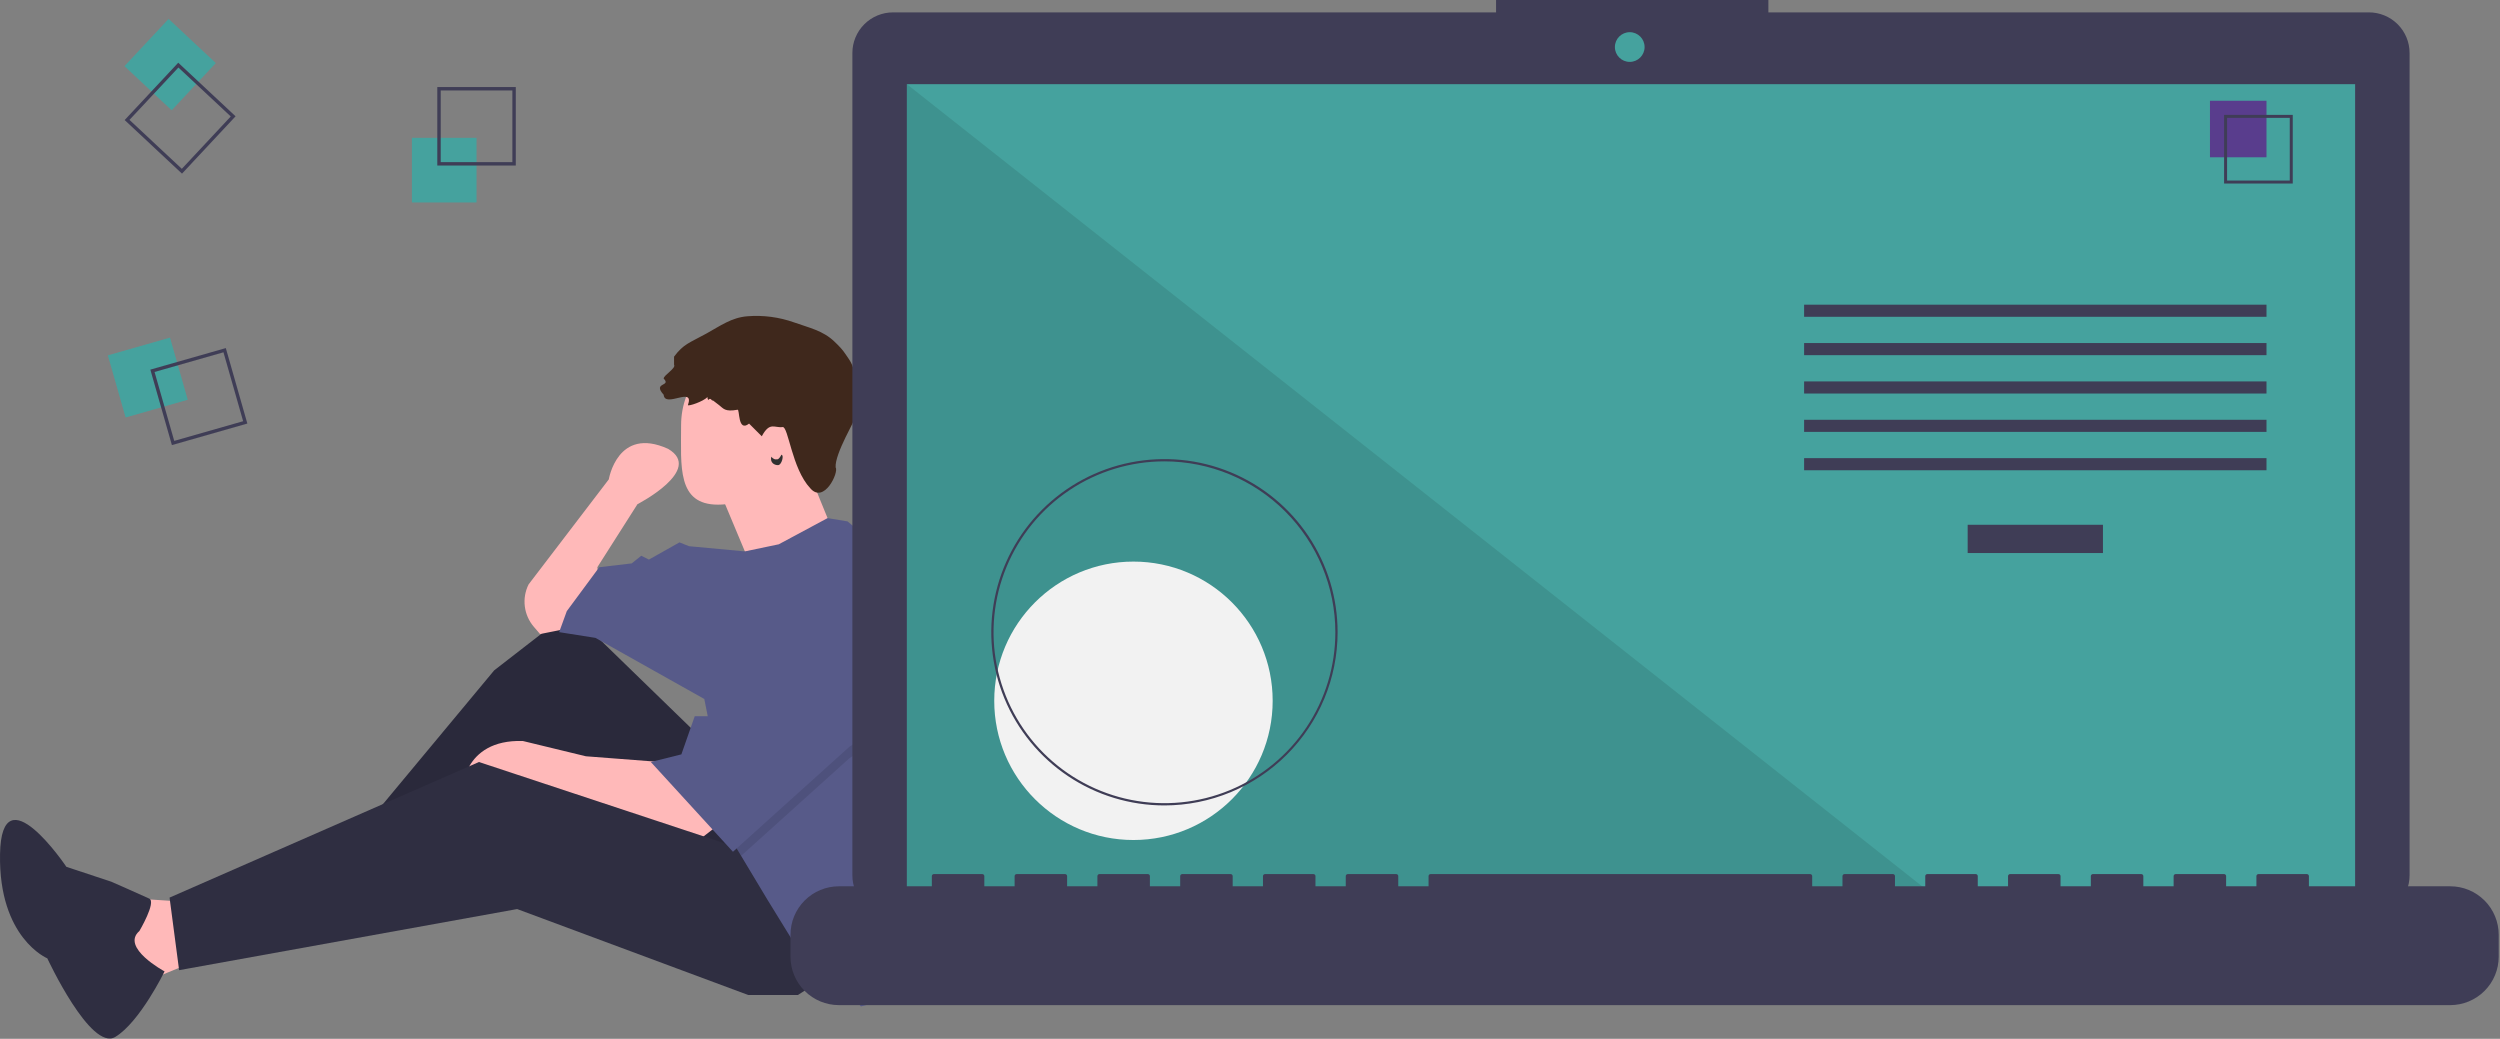 <svg width="1083" height="450" viewBox="0 0 1083 450" fill="none" xmlns="http://www.w3.org/2000/svg">
<rect x="0" y="0" width="1083" height="450" fill="#808080" stroke="none"/>
<g clip-path="url(#clip0)">
<path d="M77.591 390.495L52.772 388.84L61.045 426.069L89.173 414.487L77.591 390.495Z" fill="#FFB9B9"/>
<path d="M305.1 321.001L247.189 264.744L214.096 290.391L148.739 368.985L156.185 380.567L235.606 326.792L289.381 397.113L340.674 371.467L305.1 321.001Z" fill="#2F2E41"/>
<path opacity="0.1" d="M305.1 321.001L247.189 264.744L214.096 290.391L148.739 368.985L156.185 380.567L235.606 326.792L289.381 397.113L340.674 371.467L305.1 321.001Z" fill="black"/>
<path d="M310.064 358.23L302.618 364.021L242.225 343.338L228.161 337.547L200.032 343.338C200.032 343.338 200.032 320.174 226.506 321.001L253.807 327.62L286.072 330.101L310.064 358.23Z" fill="#FFB9B9"/>
<path d="M363.839 419.451L345.638 431.033H324.128L224.024 393.804L77.591 420.278L73.454 388.84L207.478 330.102L324.956 368.985L363.839 419.451Z" fill="#2F2E41"/>
<path d="M246.361 272.19L233.952 274.672L231.248 271.517C229.107 269.019 227.75 265.946 227.348 262.681C226.946 259.415 227.517 256.104 228.988 253.162L263.735 207.66C263.735 207.66 267.5 184.5 289.381 194.423C305.1 203.524 276.144 218.415 276.144 218.415L258.771 245.716L260.426 259.781L246.361 272.19Z" fill="#FFB9B9"/>
<path d="M311.052 218.615C328.872 218.615 357.773 202.084 357.773 184.265C357.773 166.446 343.327 152 325.508 152C307.688 152 295.052 166.446 295.052 184.265C295.052 202.084 293.233 218.615 311.052 218.615Z" fill="#FFB9B9"/>
<path d="M310.478 209.728L325.369 245.303L360.943 230.411C360.943 230.411 349.361 202.283 349.361 201.455C349.361 200.628 310.478 209.728 310.478 209.728Z" fill="#FFB9B9"/>
<path d="M408.439 314.97C408.439 334.442 405.37 353.793 399.347 372.311L396.931 379.74L385.349 432.688L372.939 435.997L363.839 424.414L345.638 411.178L332.401 389.668L321.051 370.755L317.51 364.848L305.1 302.8L257.944 276.327L242.225 273.845L245.534 264.744L259.598 245.716L273.663 244.062L277.799 240.752L281.108 242.407L294.345 234.961L298.482 236.616L322.672 238.866L337.365 235.789L358.495 224.446L367.148 225.861L396.931 250.68C404.545 271.259 408.441 293.028 408.439 314.97Z" fill="#575A89"/>
<path d="M60.39 403.305C60.39 403.305 67.8 390.747 64.67 389.28C61.541 387.814 48.249 381.969 48.249 381.969L28.757 375.509C28.757 375.509 0.631 333.708 0.013 370.059C-0.604 406.41 20.492 415.148 20.492 415.148C20.492 415.148 39.308 455.641 49.966 449.184C60.624 442.727 71.29 420.808 71.29 420.808C71.29 420.808 52.069 410.476 60.39 403.305Z" fill="#2F2E41"/>
<path opacity="0.1" d="M399.413 307.764L367.975 328.447L321.051 370.755L317.51 364.848L307.582 315.21H310.064L335.711 268.054L399.413 307.764Z" fill="black"/>
<path d="M335.711 263.09L310.064 310.246H300.964L295.173 326.792L281.936 330.102L317.51 368.985L367.975 323.483L399.413 302.8L335.711 263.09Z" fill="#575A89"/>
<path d="M306.5 172.5V172C304.5 174 298.355 176.044 298 175.5C301 167 288 177 287.5 171C282.5 165.5 291 167.5 287.5 164C287.5 162.5 293 159.5 292 158V154.5C296.147 148.977 298.5 148.632 306 144.5C312.049 141.167 316.863 137.563 323.747 137.008C330.632 136.453 337.555 137.367 344.06 139.688C350.566 142.009 356.522 143.212 361.5 148C363.5 149.924 364.982 151.43 366.291 153.429C368.148 156.264 369.437 157.367 370.5 163C371.5 165.5 372 168.561 372 171.5C373.051 171.346 370.813 180.002 370 181.5C371.149 180.96 361.5 196.5 362 202.5C363.5 204.5 357 218.5 351 211.5C343 203 341.5 184.5 339 185C335.5 185.5 333.5 182.5 330 189L324.5 183.5C319.5 187.5 320.5 177 319.5 177.5C314 178.5 313.445 177 311.5 175.5C308.308 173.038 309 173.5 308.5 173.5C307 171.5 307 174.5 306.5 172.5Z" fill="#3F281C"/>
<path d="M206.439 59.71H178.439V87.71H206.439V59.71Z" fill="#45A29E"/>
<path d="M223.439 71.71H189.439V37.71H223.439V71.71ZM190.917 70.232H221.961V39.188H190.917V70.232Z" fill="#3F3D56"/>
<path d="M81.334 173.175L73.646 146.251L46.722 153.939L54.41 180.863L81.334 173.175Z" fill="#45A29E"/>
<path d="M74.463 192.817L65.127 160.123L97.82 150.788L107.156 183.481L74.463 192.817ZM66.955 161.139L75.478 190.989L105.329 182.465L96.805 152.615L66.955 161.139Z" fill="#3F3D56"/>
<path d="M74.375 47.777L93.494 27.32L73.037 8.202L53.919 28.659L74.375 47.777Z" fill="#45A29E"/>
<path d="M54.001 52.004L77.216 27.163L102.056 50.378L78.841 75.219L54.001 52.004ZM77.286 29.252L56.09 51.933L78.77 73.129L99.967 50.449L77.286 29.252Z" fill="#3F3D56"/>
<path d="M1026.23 5.362H766.062V0H648.091V5.362H386.849C384.538 5.362 382.25 5.818 380.114 6.702C377.979 7.586 376.039 8.883 374.405 10.517C372.771 12.151 371.475 14.091 370.59 16.226C369.706 18.361 369.251 20.65 369.251 22.961V379.213C369.251 381.524 369.706 383.813 370.59 385.948C371.475 388.083 372.771 390.023 374.405 391.657C376.039 393.291 377.979 394.588 380.114 395.472C382.25 396.356 384.538 396.812 386.849 396.812H1026.23C1030.9 396.812 1035.38 394.957 1038.68 391.657C1041.98 388.357 1043.83 383.88 1043.83 379.213V22.961C1043.83 20.65 1043.38 18.361 1042.49 16.226C1041.61 14.091 1040.31 12.151 1038.68 10.517C1037.04 8.883 1035.1 7.586 1032.97 6.702C1030.83 5.818 1028.54 5.362 1026.23 5.362V5.362Z" fill="#3F3D56"/>
<path d="M1020.24 36.464H392.845V390.377H1020.24V36.464Z" fill="#45A29E"/>
<path d="M706.004 26.812C709.558 26.812 712.439 23.931 712.439 20.377C712.439 16.823 709.558 13.942 706.004 13.942C702.45 13.942 699.569 16.823 699.569 20.377C699.569 23.931 702.45 26.812 706.004 26.812Z" fill="#45A29E"/>
<path opacity="0.1" d="M840.813 390.377H392.845V36.464L840.813 390.377Z" fill="black"/>
<path d="M491.013 363.893C524.319 363.893 551.32 336.893 551.32 303.587C551.32 270.28 524.319 243.28 491.013 243.28C457.706 243.28 430.706 270.28 430.706 303.587C430.706 336.893 457.706 363.893 491.013 363.893Z" fill="#F2F2F2"/>
<path d="M504.438 348.913C489.601 348.913 475.097 344.513 462.761 336.271C450.425 328.028 440.81 316.312 435.132 302.604C429.454 288.897 427.969 273.814 430.863 259.262C433.758 244.711 440.902 231.344 451.394 220.853C461.885 210.362 475.251 203.217 489.803 200.323C504.355 197.428 519.438 198.914 533.145 204.592C546.852 210.269 558.568 219.884 566.811 232.221C575.054 244.557 579.454 259.06 579.454 273.897C579.431 293.786 571.52 312.853 557.457 326.917C543.394 340.98 524.326 348.89 504.438 348.913ZM504.438 199.862C489.795 199.862 475.481 204.204 463.306 212.339C451.131 220.474 441.642 232.037 436.038 245.565C430.435 259.093 428.968 273.979 431.825 288.341C434.682 302.702 441.733 315.894 452.087 326.248C462.441 336.602 475.633 343.653 489.994 346.51C504.356 349.366 519.242 347.9 532.77 342.297C546.298 336.693 557.861 327.204 565.996 315.029C574.131 302.854 578.473 288.54 578.473 273.897C578.451 254.269 570.643 235.45 556.764 221.571C542.885 207.691 524.066 199.884 504.438 199.862V199.862Z" fill="#3F3D56"/>
<path d="M910.997 227.332H852.392V239.578H910.997V227.332Z" fill="#3F3D56"/>
<path d="M981.848 131.989H781.541V137.237H981.848V131.989Z" fill="#3F3D56"/>
<path d="M981.848 148.608H781.541V153.857H981.848V148.608Z" fill="#3F3D56"/>
<path d="M981.848 165.228H781.541V170.476H981.848V165.228Z" fill="#3F3D56"/>
<path d="M981.848 181.847H781.541V187.095H981.848V181.847Z" fill="#3F3D56"/>
<path d="M981.848 198.467H781.541V203.715H981.848V198.467Z" fill="#3F3D56"/>
<path d="M981.848 43.644H957.356V68.136H981.848V43.644Z" fill="#593D8D"/>
<path d="M993.219 79.507H963.479V49.767H993.219V79.507ZM964.772 78.214H991.926V51.06H964.772V78.214Z" fill="#3F3D56"/>
<path d="M1061.45 383.942H1000.22V379.53C1000.22 379.416 1000.19 379.302 1000.15 379.196C1000.11 379.09 1000.04 378.993 999.961 378.912C999.879 378.831 999.783 378.766 999.677 378.722C999.571 378.678 999.457 378.656 999.342 378.656H978.349C978.234 378.656 978.121 378.678 978.014 378.722C977.908 378.766 977.812 378.831 977.731 378.912C977.649 378.993 977.585 379.09 977.541 379.196C977.497 379.302 977.475 379.416 977.475 379.53V383.942H964.354V379.53C964.354 379.416 964.331 379.302 964.287 379.196C964.243 379.09 964.179 378.993 964.098 378.912C964.016 378.831 963.92 378.766 963.814 378.722C963.708 378.678 963.594 378.656 963.479 378.656H942.486C942.371 378.656 942.258 378.678 942.152 378.722C942.045 378.766 941.949 378.831 941.868 378.912C941.787 378.993 941.722 379.09 941.678 379.196C941.634 379.302 941.612 379.416 941.612 379.53V383.942H928.491V379.53C928.491 379.416 928.468 379.302 928.424 379.196C928.381 379.09 928.316 378.993 928.235 378.912C928.154 378.831 928.057 378.766 927.951 378.722C927.845 378.678 927.731 378.656 927.616 378.656H906.623C906.508 378.656 906.395 378.678 906.289 378.722C906.183 378.766 906.086 378.831 906.005 378.912C905.924 378.993 905.859 379.09 905.815 379.196C905.771 379.302 905.749 379.416 905.749 379.53V383.942H892.628V379.53C892.628 379.416 892.606 379.302 892.562 379.196C892.518 379.09 892.453 378.993 892.372 378.912C892.291 378.831 892.194 378.766 892.088 378.722C891.982 378.678 891.868 378.656 891.753 378.656H870.761C870.646 378.656 870.532 378.678 870.426 378.722C870.32 378.766 870.223 378.831 870.142 378.912C870.061 378.993 869.996 379.09 869.952 379.196C869.908 379.302 869.886 379.416 869.886 379.53V383.942H856.765V379.53C856.765 379.416 856.743 379.302 856.699 379.196C856.655 379.09 856.59 378.993 856.509 378.912C856.428 378.831 856.331 378.766 856.225 378.722C856.119 378.678 856.005 378.656 855.891 378.656H834.898C834.783 378.656 834.669 378.678 834.563 378.722C834.457 378.766 834.36 378.831 834.279 378.912C834.198 378.993 834.133 379.09 834.09 379.196C834.046 379.302 834.023 379.416 834.023 379.53V383.942H820.902V379.53C820.902 379.416 820.88 379.302 820.836 379.196C820.792 379.09 820.727 378.993 820.646 378.912C820.565 378.831 820.469 378.766 820.362 378.722C820.256 378.678 820.143 378.656 820.028 378.656H799.035C798.92 378.656 798.806 378.678 798.7 378.722C798.594 378.766 798.497 378.831 798.416 378.912C798.335 378.993 798.271 379.09 798.227 379.196C798.183 379.302 798.16 379.416 798.16 379.53V383.942H785.04V379.53C785.04 379.416 785.017 379.302 784.973 379.196C784.929 379.09 784.865 378.993 784.783 378.912C784.702 378.831 784.606 378.766 784.5 378.722C784.393 378.678 784.28 378.656 784.165 378.656H619.72C619.605 378.656 619.492 378.678 619.386 378.722C619.279 378.766 619.183 378.831 619.102 378.912C619.021 378.993 618.956 379.09 618.912 379.196C618.868 379.302 618.846 379.416 618.846 379.53V383.942H605.725V379.53C605.725 379.416 605.702 379.302 605.658 379.196C605.615 379.09 605.55 378.993 605.469 378.912C605.388 378.831 605.291 378.766 605.185 378.722C605.079 378.678 604.965 378.656 604.85 378.656H583.858C583.743 378.656 583.629 378.678 583.523 378.722C583.417 378.766 583.32 378.831 583.239 378.912C583.158 378.993 583.093 379.09 583.049 379.196C583.005 379.302 582.983 379.416 582.983 379.53V383.942H569.862V379.53C569.862 379.416 569.84 379.302 569.796 379.196C569.752 379.09 569.687 378.993 569.606 378.912C569.525 378.831 569.428 378.766 569.322 378.722C569.216 378.678 569.102 378.656 568.987 378.656H547.995C547.88 378.656 547.766 378.678 547.66 378.722C547.554 378.766 547.457 378.831 547.376 378.912C547.295 378.993 547.23 379.09 547.186 379.196C547.142 379.302 547.12 379.416 547.12 379.53V383.942H533.999V379.53C533.999 379.416 533.977 379.302 533.933 379.196C533.889 379.09 533.824 378.993 533.743 378.912C533.662 378.831 533.565 378.766 533.459 378.722C533.353 378.678 533.239 378.656 533.125 378.656H512.132C512.017 378.656 511.903 378.678 511.797 378.722C511.691 378.766 511.594 378.831 511.513 378.912C511.432 378.993 511.368 379.09 511.324 379.196C511.28 379.302 511.257 379.416 511.257 379.53V383.942H498.136V379.53C498.136 379.416 498.114 379.302 498.07 379.196C498.026 379.09 497.961 378.993 497.88 378.912C497.799 378.831 497.703 378.766 497.596 378.722C497.49 378.678 497.377 378.656 497.262 378.656H476.269C476.154 378.656 476.04 378.678 475.934 378.722C475.828 378.766 475.732 378.831 475.65 378.912C475.569 378.993 475.505 379.09 475.461 379.196C475.417 379.302 475.394 379.416 475.394 379.53V383.942H462.274V379.53C462.274 379.416 462.251 379.302 462.207 379.196C462.163 379.09 462.099 378.993 462.017 378.912C461.936 378.831 461.84 378.766 461.734 378.722C461.627 378.678 461.514 378.656 461.399 378.656H440.406C440.291 378.656 440.177 378.678 440.071 378.722C439.965 378.766 439.869 378.831 439.787 378.912C439.706 378.993 439.642 379.09 439.598 379.196C439.554 379.302 439.531 379.416 439.531 379.53V383.942H426.411V379.53C426.411 379.416 426.388 379.302 426.344 379.196C426.3 379.09 426.236 378.993 426.154 378.912C426.073 378.831 425.977 378.766 425.871 378.722C425.765 378.678 425.651 378.656 425.536 378.656H404.543C404.428 378.656 404.314 378.678 404.208 378.722C404.102 378.766 404.006 378.831 403.925 378.912C403.843 378.993 403.779 379.09 403.735 379.196C403.691 379.302 403.668 379.416 403.668 379.53V383.942H363.432C357.864 383.942 352.525 386.154 348.588 390.091C344.651 394.028 342.439 399.367 342.439 404.935V414.427C342.439 419.995 344.651 425.335 348.588 429.272C352.525 433.209 357.864 435.42 363.432 435.42H1061.45C1067.01 435.42 1072.35 433.209 1076.29 429.272C1080.23 425.335 1082.44 419.995 1082.44 414.427V404.935C1082.44 399.367 1080.23 394.028 1076.29 390.091C1072.35 386.154 1067.01 383.942 1061.45 383.942V383.942Z" fill="#3F3D56"/>
<path d="M337.508 198.5C338.008 198 338.508 197 338.508 197C339.732 197 338.698 201.5 337.008 201.5C335.319 201.5 333.51 200.333 334.122 197.833C334.122 197.833 335.008 199 336.008 199C337.008 199 337.008 199 337.508 198.5Z" fill="#303030"/>
</g>
<defs>
<clipPath id="clip0">
<rect width="1082.44" height="449.881" fill="white"/>
</clipPath>
</defs>
</svg>
